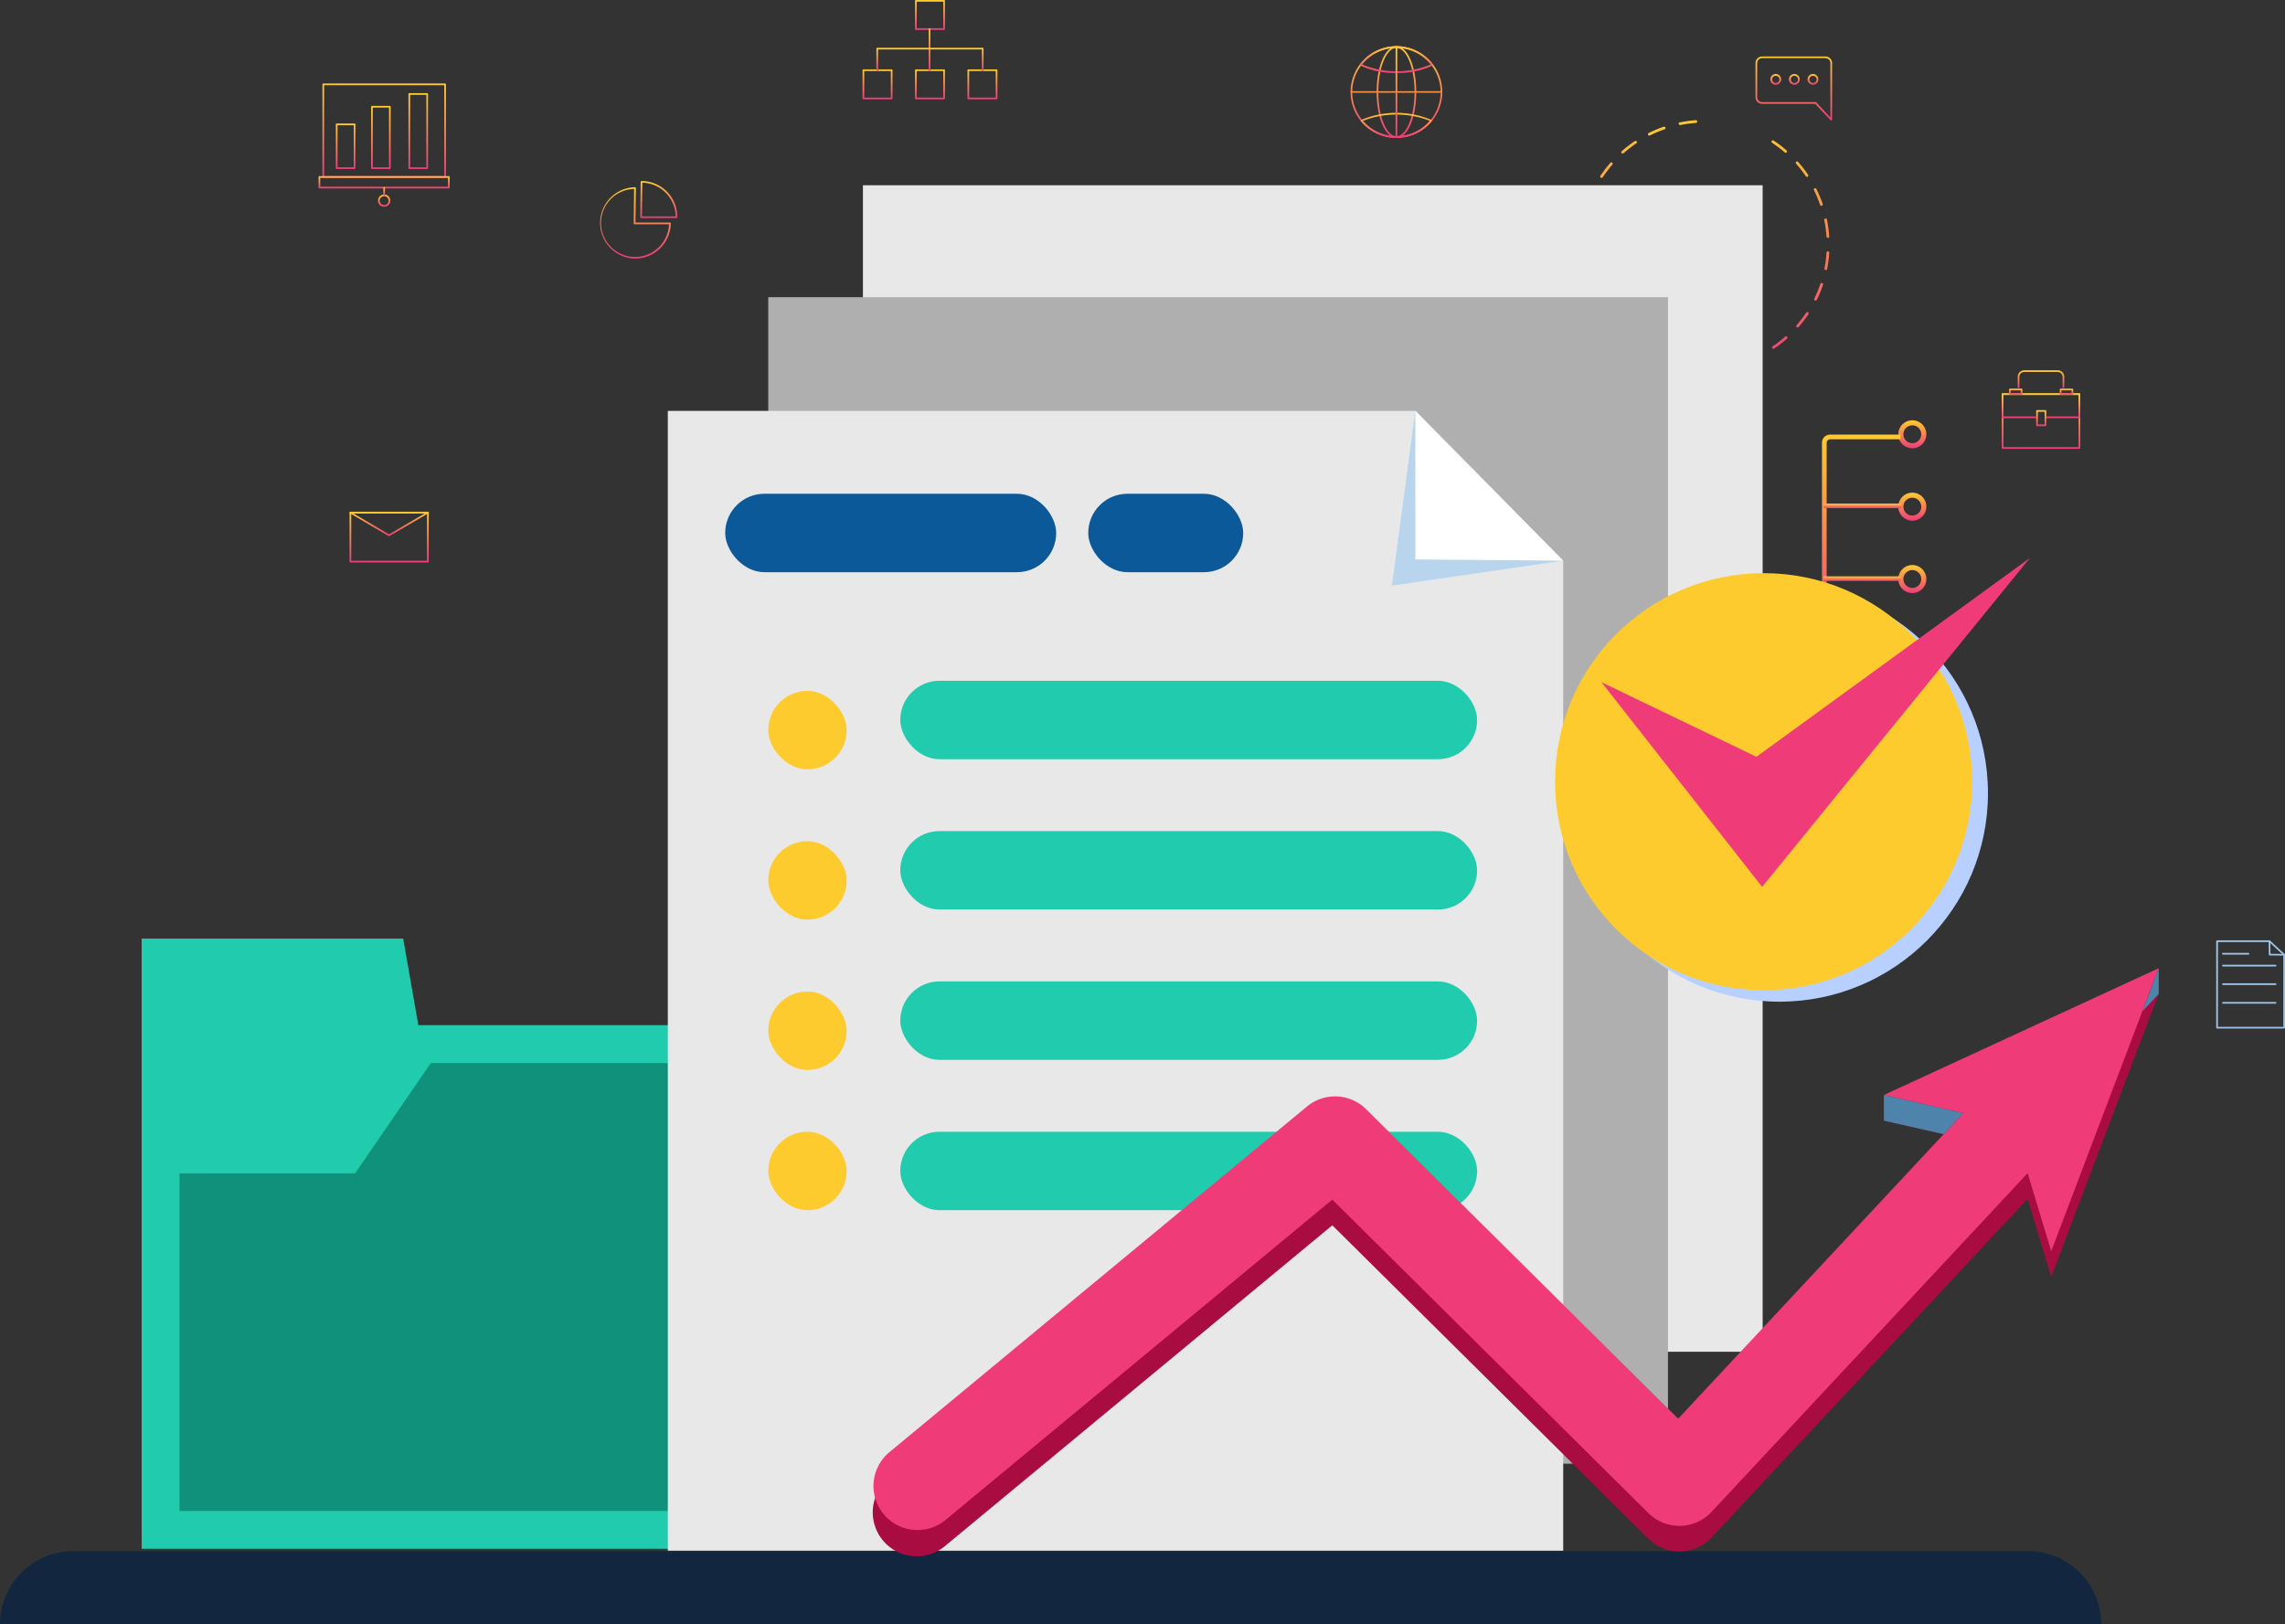 <svg xmlns="http://www.w3.org/2000/svg" xmlns:xlink="http://www.w3.org/1999/xlink" width="126.832" height="90.177" viewBox="0 0 126.832 90.177">
  <rect x="0" y="0" width="126.832" height="90.177" fill="#333333" stroke="none"/>
  <defs>
    <linearGradient id="linear-gradient" x1="0.5" x2="0.5" y2="1" gradientUnits="objectBoundingBox">
      <stop offset="0" stop-color="#fecb2f"/>
      <stop offset="1" stop-color="#ef3c79"/>
    </linearGradient>
  </defs>
  <g id="Grupo_906561" data-name="Grupo 906561" transform="translate(11931.416 12141.16)">
    <g id="Grupo_906513" data-name="Grupo 906513" transform="translate(-11913.734 -12136.527)">
      <g id="Grupo_906506" data-name="Grupo 906506" transform="translate(0.211 0)">
        <path id="Trazado_635651" data-name="Trazado 635651" d="M7418.4,3250.516h-6.763a.047.047,0,0,1-.047-.047v-5.146a.047.047,0,0,1,.047-.047h6.763a.047.047,0,0,1,.047.047v5.146A.047.047,0,0,1,7418.4,3250.516Zm-6.716-.094h6.668v-5.051h-6.668Z" transform="translate(-7411.586 -3245.277)" fill="url(#linear-gradient)"/>
      </g>
      <g id="Grupo_906507" data-name="Grupo 906507" transform="translate(0 5.145)">
        <path id="Trazado_635652" data-name="Trazado 635652" d="M7417.31,3282.659h-7.185a.047.047,0,0,1-.047-.047v-.588a.047.047,0,0,1,.047-.047h7.185a.047.047,0,0,1,.047.047v.588A.047.047,0,0,1,7417.31,3282.659Zm-7.138-.094h7.091v-.494h-7.091Z" transform="translate(-7410.078 -3281.977)" fill="url(#linear-gradient)"/>
      </g>
      <g id="Grupo_906508" data-name="Grupo 906508" transform="translate(3.299 6.165)">
        <path id="Trazado_635653" data-name="Trazado 635653" d="M7433.947,3289.934a.341.341,0,1,1,.341-.341A.342.342,0,0,1,7433.947,3289.934Zm0-.588a.247.247,0,1,0,.247.247A.247.247,0,0,0,7433.947,3289.346Z" transform="translate(-7433.605 -3289.252)" fill="url(#linear-gradient)"/>
      </g>
      <g id="Grupo_906509" data-name="Grupo 906509" transform="translate(3.593 5.75)">
        <path id="Trazado_635654" data-name="Trazado 635654" d="M7435.75,3286.785h0a.047.047,0,0,1-.047-.047v-.4a.044.044,0,0,1,.047-.047.047.047,0,0,1,.046.047v.4A.047.047,0,0,1,7435.75,3286.785Z" transform="translate(-7435.703 -3286.29)" fill="url(#linear-gradient)"/>
      </g>
      <g id="Grupo_906510" data-name="Grupo 906510" transform="translate(0.959 2.222)">
        <path id="Trazado_635655" data-name="Trazado 635655" d="M7417.954,3263.651h-.991a.047.047,0,0,1-.047-.047v-2.434a.047.047,0,0,1,.047-.047h.991a.047.047,0,0,1,.047.047v2.434A.047.047,0,0,1,7417.954,3263.651Zm-.944-.094h.9v-2.34h-.9Z" transform="translate(-7416.916 -3261.123)" fill="url(#linear-gradient)"/>
      </g>
      <g id="Grupo_906511" data-name="Grupo 906511" transform="translate(2.917 1.245)">
        <path id="Trazado_635656" data-name="Trazado 635656" d="M7431.921,3257.662h-.992a.047.047,0,0,1-.047-.047v-3.41a.047.047,0,0,1,.047-.047h.992a.047.047,0,0,1,.047.047v3.41A.047.047,0,0,1,7431.921,3257.662Zm-.945-.094h.9v-3.316h-.9Z" transform="translate(-7430.882 -3254.158)" fill="url(#linear-gradient)"/>
      </g>
      <g id="Grupo_906512" data-name="Grupo 906512" transform="translate(4.99 0.539)">
        <path id="Trazado_635657" data-name="Trazado 635657" d="M7446.708,3253.331h-.992a.047.047,0,0,1-.047-.047v-4.116a.047.047,0,0,1,.047-.047h.992a.047.047,0,0,1,.047.047v4.116A.047.047,0,0,1,7446.708,3253.331Zm-.944-.094h.9v-4.022h-.9Z" transform="translate(-7445.67 -3249.121)" fill="url(#linear-gradient)"/>
      </g>
    </g>
    <g id="Grupo_906516" data-name="Grupo 906516" transform="translate(-11898.154 -12131.111)">
      <g id="Grupo_906514" data-name="Grupo 906514" transform="translate(0 0.34)">
        <path id="Trazado_635658" data-name="Trazado 635658" d="M7523.2,3290.3a1.983,1.983,0,0,1,0-3.965.05.05,0,0,1,.033.014.048.048,0,0,1,.014.034l-.022,1.916h1.914a.047.047,0,0,1,.047.047A1.99,1.99,0,0,1,7523.2,3290.3Zm-.052-3.87a1.889,1.889,0,1,0,1.938,1.962h-1.914a.046.046,0,0,1-.033-.014.048.048,0,0,1-.014-.033Z" transform="translate(-7521.213 -3286.332)" fill="url(#linear-gradient)"/>
      </g>
      <g id="Grupo_906515" data-name="Grupo 906515" transform="translate(2.276 0)">
        <path id="Trazado_635659" data-name="Trazado 635659" d="M7539.454,3285.963h-1.962a.047.047,0,0,1-.034-.014.045.045,0,0,1-.013-.033l.023-1.963a.047.047,0,0,1,.048-.047,1.985,1.985,0,0,1,1.986,1.982c0,.006,0,.012,0,.018v.01A.047.047,0,0,1,7539.454,3285.963Zm-1.915-.094h1.869a1.891,1.891,0,0,0-1.846-1.869Z" transform="translate(-7537.445 -3283.906)" fill="url(#linear-gradient)"/>
      </g>
    </g>
    <g id="Grupo_906531" data-name="Grupo 906531" transform="translate(-11912.014 -12112.751)">
      <g id="Grupo_906529" data-name="Grupo 906529" transform="translate(0 0)">
        <path id="Trazado_635670" data-name="Trazado 635670" d="M7426.706,3417.681h-4.3a.047.047,0,0,1-.047-.047v-2.719a.047.047,0,0,1,.047-.047h4.3a.047.047,0,0,1,.047.047v2.719A.047.047,0,0,1,7426.706,3417.681Zm-4.253-.094h4.206v-2.626h-4.206Z" transform="translate(-7422.359 -3414.867)" fill="url(#linear-gradient)"/>
      </g>
      <g id="Grupo_906530" data-name="Grupo 906530" transform="translate(0 0)">
        <path id="Trazado_635671" data-name="Trazado 635671" d="M7424.55,3416.223a.048.048,0,0,1-.024-.007l-2.144-1.262a.047.047,0,0,1,.023-.088h4.3a.047.047,0,0,1,.024.088l-2.156,1.262A.047.047,0,0,1,7424.55,3416.223Zm-1.971-1.262,1.971,1.16,1.983-1.16Z" transform="translate(-7422.359 -3414.867)" fill="url(#linear-gradient)"/>
      </g>
    </g>
    <g id="Grupo_906538" data-name="Grupo 906538" transform="translate(-11820.307 -12120.605)">
      <g id="Grupo_906532" data-name="Grupo 906532" transform="translate(0 1.277)">
        <path id="Trazado_635672" data-name="Trazado 635672" d="M8080.8,3371.034h-4.263a.047.047,0,0,1-.047-.047V3368a.047.047,0,0,1,.047-.047h4.263a.047.047,0,0,1,.047.047v2.989A.047.047,0,0,1,8080.8,3371.034Zm-4.216-.094h4.169v-2.9h-4.169Z" transform="translate(-8076.488 -3367.951)" fill="url(#linear-gradient)"/>
      </g>
      <g id="Grupo_906533" data-name="Grupo 906533" transform="translate(0 1.277)">
        <path id="Trazado_635673" data-name="Trazado 635673" d="M8080.8,3369.331H8079a.047.047,0,0,1,0-.094h1.748v-1.192h-4.169v1.192h1.778a.047.047,0,0,1,0,.094h-1.825a.047.047,0,0,1-.047-.047V3368a.047.047,0,0,1,.047-.047h4.263a.047.047,0,0,1,.047.047v1.286A.047.047,0,0,1,8080.8,3369.331Z" transform="translate(-8076.488 -3367.951)" fill="url(#linear-gradient)"/>
      </g>
      <g id="Grupo_906534" data-name="Grupo 906534" transform="translate(1.911 2.211)">
        <path id="Trazado_635674" data-name="Trazado 635674" d="M8090.635,3375.507h-.468a.047.047,0,0,1-.047-.047v-.8a.047.047,0,0,1,.047-.047h.468a.047.047,0,0,1,.047.047v.8A.047.047,0,0,1,8090.635,3375.507Zm-.421-.094h.375v-.705h-.375Z" transform="translate(-8090.12 -3374.614)" fill="url(#linear-gradient)"/>
      </g>
      <g id="Grupo_906535" data-name="Grupo 906535" transform="translate(0.404 1.02)">
        <path id="Trazado_635675" data-name="Trazado 635675" d="M8080.071,3366.449h-.652a.047.047,0,0,1-.047-.047v-.239a.047.047,0,0,1,.047-.047h.652a.047.047,0,0,1,.047.047v.239A.047.047,0,0,1,8080.071,3366.449Zm-.605-.094h.558v-.145h-.558Z" transform="translate(-8079.372 -3366.116)" fill="url(#linear-gradient)"/>
      </g>
      <g id="Grupo_906536" data-name="Grupo 906536" transform="translate(3.222 1.02)">
        <path id="Trazado_635676" data-name="Trazado 635676" d="M8100.169,3366.449h-.652a.047.047,0,0,1-.047-.047v-.239a.047.047,0,0,1,.047-.047h.652a.047.047,0,0,1,.047.047v.239A.047.047,0,0,1,8100.169,3366.449Zm-.605-.094h.559v-.145h-.559Z" transform="translate(-8099.47 -3366.116)" fill="url(#linear-gradient)"/>
      </g>
      <g id="Grupo_906537" data-name="Grupo 906537" transform="translate(0.887 0)">
        <path id="Trazado_635677" data-name="Trazado 635677" d="M8085.35,3359.835a.047.047,0,0,1-.047-.047v-.583a.271.271,0,0,0-.27-.27h-1.856a.27.27,0,0,0-.27.27v.583a.047.047,0,0,1-.094,0v-.583a.364.364,0,0,1,.364-.364h1.856a.365.365,0,0,1,.364.364v.583A.047.047,0,0,1,8085.35,3359.835Z" transform="translate(-8082.813 -3358.841)" fill="url(#linear-gradient)"/>
      </g>
    </g>
    <g id="Grupo_906545" data-name="Grupo 906545" transform="translate(-11808.402 -12088.96)">
      <g id="Grupo_906539" data-name="Grupo 906539" transform="translate(0 0)">
        <path id="Trazado_635678" data-name="Trazado 635678" d="M8165.175,3589.467h-3.725a.047.047,0,0,1-.047-.047v-4.8a.047.047,0,0,1,.047-.047h2.91a.047.047,0,0,1,.032.012l.814.753a.047.047,0,0,1,.015.034v4.049A.047.047,0,0,1,8165.175,3589.467Zm-3.677-.094h3.63v-3.981l-.786-.727H8161.5Z" transform="translate(-8161.403 -3584.571)" fill="#9ec5e8"/>
      </g>
      <g id="Grupo_906540" data-name="Grupo 906540" transform="translate(2.91)">
        <path id="Trazado_635679" data-name="Trazado 635679" d="M8183.019,3585.417h0l-.806-.009a.047.047,0,0,1-.046-.046l-.009-.744a.047.047,0,0,1,.046-.047.044.044,0,0,1,.047.046l.009.7.76.009a.047.047,0,0,1,0,.094Z" transform="translate(-8182.157 -3584.57)" fill="#9ec5e8"/>
      </g>
      <g id="Grupo_906541" data-name="Grupo 906541" transform="translate(0.328 0.698)">
        <path id="Trazado_635680" data-name="Trazado 635680" d="M8165.2,3589.645h-1.415a.047.047,0,0,1,0-.094h1.415a.047.047,0,0,1,0,.094Z" transform="translate(-8163.741 -3589.551)" fill="#9ec5e8"/>
      </g>
      <g id="Grupo_906542" data-name="Grupo 906542" transform="translate(0.328 1.356)">
        <path id="Trazado_635681" data-name="Trazado 635681" d="M8166.706,3594.335h-2.917a.047.047,0,0,1,0-.094h2.917a.047.047,0,1,1,0,.094Z" transform="translate(-8163.741 -3594.241)" fill="#9ec5e8"/>
      </g>
      <g id="Grupo_906543" data-name="Grupo 906543" transform="translate(0.328 2.389)">
        <path id="Trazado_635682" data-name="Trazado 635682" d="M8166.706,3601.7h-2.917a.047.047,0,0,1,0-.094h2.917a.047.047,0,1,1,0,.094Z" transform="translate(-8163.741 -3601.61)" fill="#9ec5e8"/>
      </g>
      <g id="Grupo_906544" data-name="Grupo 906544" transform="translate(0.328 3.422)">
        <path id="Trazado_635683" data-name="Trazado 635683" d="M8166.706,3609.073h-2.917a.047.047,0,0,1,0-.094h2.917a.047.047,0,1,1,0,.094Z" transform="translate(-8163.741 -3608.979)" fill="#9ec5e8"/>
      </g>
    </g>
    <g id="Grupo_906555" data-name="Grupo 906555" transform="translate(-11830.285 -12117.829)">
      <g id="Grupo_906547" data-name="Grupo 906547" transform="translate(4.238 0)">
        <g id="Grupo_906546" data-name="Grupo 906546">
          <path id="Trazado_635684" data-name="Trazado 635684" d="M8036.321,3378.646a.778.778,0,1,0,.778.778A.778.778,0,0,0,8036.321,3378.646Zm0,1.272a.495.495,0,1,1,.495-.494A.494.494,0,0,1,8036.321,3379.918Z" transform="translate(-8035.544 -3378.646)" fill="url(#linear-gradient)"/>
        </g>
      </g>
      <g id="Grupo_906549" data-name="Grupo 906549" transform="translate(4.238 4.018)">
        <g id="Grupo_906548" data-name="Grupo 906548">
          <path id="Trazado_635685" data-name="Trazado 635685" d="M8036.321,3407.308a.778.778,0,1,0,.778.778A.777.777,0,0,0,8036.321,3407.308Zm0,1.272a.495.495,0,1,1,.495-.494A.494.494,0,0,1,8036.321,3408.58Z" transform="translate(-8035.544 -3407.308)" fill="url(#linear-gradient)"/>
        </g>
      </g>
      <g id="Grupo_906551" data-name="Grupo 906551" transform="translate(4.238 8.036)">
        <g id="Grupo_906550" data-name="Grupo 906550">
          <path id="Trazado_635686" data-name="Trazado 635686" d="M8036.321,3435.969a.778.778,0,1,0,.778.778A.778.778,0,0,0,8036.321,3435.969Zm0,1.272a.495.495,0,1,1,.495-.495A.494.494,0,0,1,8036.321,3437.241Z" transform="translate(-8035.544 -3435.969)" fill="url(#linear-gradient)"/>
        </g>
      </g>
      <g id="Grupo_906552" data-name="Grupo 906552" transform="translate(0 0.8)">
        <path id="Trazado_635687" data-name="Trazado 635687" d="M8005.574,3395.811h-.259V3384.8a.451.451,0,0,1,.451-.451h3.906v.259h-3.906a.192.192,0,0,0-.191.192Z" transform="translate(-8005.315 -3384.354)" fill="url(#linear-gradient)"/>
      </g>
      <g id="Grupo_906553" data-name="Grupo 906553" transform="translate(0.096 4.621)">
        <rect id="Rectángulo_303826" data-name="Rectángulo 303826" width="4.294" height="0.259" fill="url(#linear-gradient)"/>
      </g>
      <g id="Grupo_906554" data-name="Grupo 906554" transform="translate(0.079 8.662)">
        <rect id="Rectángulo_303827" data-name="Rectángulo 303827" width="4.294" height="0.259" fill="url(#linear-gradient)"/>
      </g>
    </g>
    <g id="Grupo_906560" data-name="Grupo 906560">
      <g id="Grupo_906505" data-name="Grupo 906505" transform="translate(-11883.539 -12141.16)">
        <g id="Grupo_906499" data-name="Grupo 906499" transform="translate(2.912 0)">
          <path id="Trazado_635645" data-name="Trazado 635645" d="M7647.844,3213.888h-1.568a.047.047,0,0,1-.047-.047v-1.568a.047.047,0,0,1,.047-.047h1.568a.047.047,0,0,1,.046.047v1.568A.046.046,0,0,1,7647.844,3213.888Zm-1.521-.094h1.474v-1.474h-1.474Z" transform="translate(-7646.229 -3212.226)" fill="url(#linear-gradient)"/>
        </g>
        <g id="Grupo_906500" data-name="Grupo 906500" transform="translate(2.912 3.851)">
          <path id="Trazado_635646" data-name="Trazado 635646" d="M7647.844,3241.355h-1.568a.047.047,0,0,1-.047-.047v-1.568a.047.047,0,0,1,.047-.047h1.568a.046.046,0,0,1,.046.047v1.568A.047.047,0,0,1,7647.844,3241.355Zm-1.521-.094h1.474v-1.474h-1.474Z" transform="translate(-7646.229 -3239.693)" fill="url(#linear-gradient)"/>
        </g>
        <g id="Grupo_906501" data-name="Grupo 906501" transform="translate(0 3.851)">
          <path id="Trazado_635647" data-name="Trazado 635647" d="M7627.076,3241.355h-1.568a.047.047,0,0,1-.047-.047v-1.568a.047.047,0,0,1,.047-.047h1.568a.047.047,0,0,1,.047.047v1.568A.047.047,0,0,1,7627.076,3241.355Zm-1.521-.094h1.475v-1.474h-1.475Z" transform="translate(-7625.461 -3239.693)" fill="url(#linear-gradient)"/>
        </g>
        <g id="Grupo_906502" data-name="Grupo 906502" transform="translate(5.823 3.851)">
          <path id="Trazado_635648" data-name="Trazado 635648" d="M7668.612,3241.355h-1.568a.047.047,0,0,1-.047-.047v-1.568a.047.047,0,0,1,.047-.047h1.568a.047.047,0,0,1,.047.047v1.568A.047.047,0,0,1,7668.612,3241.355Zm-1.521-.094h1.475v-1.474h-1.475Z" transform="translate(-7666.997 -3239.693)" fill="url(#linear-gradient)"/>
        </g>
        <g id="Grupo_906503" data-name="Grupo 906503" transform="translate(3.671 1.568)">
          <path id="Trazado_635649" data-name="Trazado 635649" d="M7651.693,3225.783a.047.047,0,0,1-.047-.047v-2.279a.047.047,0,1,1,.094,0v2.279A.047.047,0,0,1,7651.693,3225.783Z" transform="translate(-7651.646 -3223.411)" fill="url(#linear-gradient)"/>
        </g>
        <g id="Grupo_906504" data-name="Grupo 906504" transform="translate(0.768 2.646)">
          <path id="Trazado_635650" data-name="Trazado 635650" d="M7636.84,3232.42a.047.047,0,0,1-.047-.047V3231.2h-5.762v1.154a.047.047,0,0,1-.094,0v-1.2a.047.047,0,0,1,.047-.047h5.855a.047.047,0,0,1,.047.047v1.225A.047.047,0,0,1,7636.84,3232.42Z" transform="translate(-7630.937 -3231.101)" fill="url(#linear-gradient)"/>
        </g>
      </g>
      <g id="Grupo_906521" data-name="Grupo 906521" transform="translate(-11833.975 -12138.026)">
        <g id="Grupo_906517" data-name="Grupo 906517" transform="translate(0)">
          <path id="Trazado_635660" data-name="Trazado 635660" d="M7983.207,3238.139a.046.046,0,0,1-.034-.015l-.852-.913h-2.949a.369.369,0,0,1-.369-.368v-1.893a.369.369,0,0,1,.369-.368h3.514a.369.369,0,0,1,.368.368v3.142a.047.047,0,0,1-.029.044A.05.05,0,0,1,7983.207,3238.139Zm-3.835-3.464a.275.275,0,0,0-.274.275v1.893a.275.275,0,0,0,.274.274h2.97a.046.046,0,0,1,.034.015l.785.841v-3.023a.275.275,0,0,0-.274-.275Z" transform="translate(-7979.003 -3234.581)" fill="url(#linear-gradient)"/>
        </g>
        <g id="Grupo_906518" data-name="Grupo 906518" transform="translate(0.833 0.983)">
          <path id="Trazado_635661" data-name="Trazado 635661" d="M7985.24,3242.184a.3.3,0,1,1,.295-.3A.3.3,0,0,1,7985.24,3242.184Zm0-.5a.2.2,0,1,0,.2.2A.2.2,0,0,0,7985.24,3241.688Z" transform="translate(-7984.945 -3241.594)" fill="url(#linear-gradient)"/>
        </g>
        <g id="Grupo_906519" data-name="Grupo 906519" transform="translate(1.866 0.983)">
          <path id="Trazado_635662" data-name="Trazado 635662" d="M7992.609,3242.184a.3.3,0,1,1,.295-.3A.3.3,0,0,1,7992.609,3242.184Zm0-.5a.2.2,0,1,0,.2.2A.2.2,0,0,0,7992.609,3241.688Z" transform="translate(-7992.314 -3241.594)" fill="url(#linear-gradient)"/>
        </g>
        <g id="Grupo_906520" data-name="Grupo 906520" transform="translate(2.899 0.983)">
          <path id="Trazado_635663" data-name="Trazado 635663" d="M7999.979,3242.184a.3.3,0,1,1,.295-.3A.3.3,0,0,1,7999.979,3242.184Zm0-.5a.2.2,0,1,0,.2.2A.2.2,0,0,0,7999.979,3241.688Z" transform="translate(-7999.684 -3241.594)" fill="url(#linear-gradient)"/>
        </g>
      </g>
      <g id="Grupo_906528" data-name="Grupo 906528" transform="translate(-11856.451 -12138.594)">
        <g id="Grupo_906522" data-name="Grupo 906522" transform="translate(0 0)">
          <path id="Trazado_635664" data-name="Trazado 635664" d="M7821.223,3235.626a2.546,2.546,0,1,1,2.546-2.546A2.549,2.549,0,0,1,7821.223,3235.626Zm0-5a2.452,2.452,0,1,0,2.452,2.452A2.455,2.455,0,0,0,7821.223,3230.628Z" transform="translate(-7818.677 -3230.534)" fill="url(#linear-gradient)"/>
        </g>
        <g id="Grupo_906523" data-name="Grupo 906523" transform="translate(1.446 0)">
          <path id="Trazado_635665" data-name="Trazado 635665" d="M7830.089,3235.626c-.617,0-1.1-1.118-1.1-2.546s.483-2.546,1.1-2.546,1.1,1.118,1.1,2.546S7830.707,3235.626,7830.089,3235.626Zm0-5c-.555,0-1.006,1.1-1.006,2.452s.451,2.452,1.006,2.452,1.007-1.1,1.007-2.452S7830.645,3230.628,7830.089,3230.628Z" transform="translate(-7828.989 -3230.534)" fill="url(#linear-gradient)"/>
        </g>
        <g id="Grupo_906524" data-name="Grupo 906524" transform="translate(0.516 0)">
          <path id="Trazado_635666" data-name="Trazado 635666" d="M7824.385,3232.02a4.361,4.361,0,0,1-2.006-.419.049.049,0,0,1-.023-.031.051.051,0,0,1,.009-.038,2.545,2.545,0,0,1,4.042,0,.051.051,0,0,1,.009.038.049.049,0,0,1-.023.031A4.361,4.361,0,0,1,7824.385,3232.02Zm-1.912-.475a4.987,4.987,0,0,0,3.824,0,2.451,2.451,0,0,0-3.824,0Z" transform="translate(-7822.354 -3230.534)" fill="url(#linear-gradient)"/>
        </g>
        <g id="Grupo_906525" data-name="Grupo 906525" transform="translate(0.568 3.7)">
          <path id="Trazado_635667" data-name="Trazado 635667" d="M7824.7,3258.316a2.538,2.538,0,0,1-1.968-.931.046.046,0,0,1-.01-.039.047.047,0,0,1,.024-.032,5.084,5.084,0,0,1,3.906,0,.047.047,0,0,1,.015.072A2.539,2.539,0,0,1,7824.7,3258.316Zm-1.857-.945a2.452,2.452,0,0,0,3.714,0,5.055,5.055,0,0,0-3.714,0Z" transform="translate(-7822.725 -3256.924)" fill="url(#linear-gradient)"/>
        </g>
        <g id="Grupo_906526" data-name="Grupo 906526" transform="translate(2.499 0)">
          <path id="Trazado_635668" data-name="Trazado 635668" d="M7836.551,3235.626a.047.047,0,0,1-.047-.047v-5a.047.047,0,1,1,.094,0v5A.047.047,0,0,1,7836.551,3235.626Z" transform="translate(-7836.504 -3230.534)" fill="url(#linear-gradient)"/>
        </g>
        <g id="Grupo_906527" data-name="Grupo 906527" transform="translate(0 2.499)">
          <path id="Trazado_635669" data-name="Trazado 635669" d="M7823.722,3248.454h-5a.047.047,0,1,1,0-.094h5a.047.047,0,1,1,0,.094Z" transform="translate(-7818.677 -3248.36)" fill="url(#linear-gradient)"/>
        </g>
      </g>
      <g id="Grupo_906556" data-name="Grupo 906556" transform="translate(-11843.729 -12134.492)">
        <path id="Trazado_635688" data-name="Trazado 635688" d="M7917.712,3273.517a7.055,7.055,0,0,1-.892.12.076.076,0,0,1-.011-.151,6.912,6.912,0,0,0,.873-.117.078.078,0,0,1,.092.059.072.072,0,0,1-.056.088l-.015-.074Zm.872-.235a.076.076,0,0,1-.039-.146,6.718,6.718,0,0,0,.819-.34.076.076,0,0,1,.067.135,6.9,6.9,0,0,1-.837.348Zm-2.651.356h-.02a6.891,6.891,0,0,1-.9-.116.076.076,0,1,1,.029-.148,6.805,6.805,0,0,0,.88.114.076.076,0,0,1,.01.149Zm4.256-1.15a.076.076,0,0,1-.057-.137,6.89,6.89,0,0,0,.7-.542.076.076,0,0,1,.1.114,6.965,6.965,0,0,1-.718.553A.076.076,0,0,1,7920.189,3272.488Zm-6.014.8a.077.077,0,0,1-.039,0,7.031,7.031,0,0,1-.839-.346.076.076,0,0,1,.067-.136,6.851,6.851,0,0,0,.82.338.076.076,0,0,1-.009.146Zm7.356-1.988a.076.076,0,0,1-.072-.124,6.768,6.768,0,0,0,.539-.7.076.076,0,0,1,.126.084,6.989,6.989,0,0,1-.551.72A.076.076,0,0,1,7921.531,3271.3Zm-8.964,1.2a.075.075,0,0,1-.057-.011,7,7,0,0,1-.721-.55.076.076,0,0,1,.1-.114,6.81,6.81,0,0,0,.706.538.076.076,0,0,1-.027.137Zm9.956-2.688a.076.076,0,0,1-.048-.006.076.076,0,0,1-.034-.1,6.87,6.87,0,0,0,.339-.82.075.075,0,0,1,.1-.047.076.076,0,0,1,.047.1,6.98,6.98,0,0,1-.347.838A.074.074,0,0,1,7922.523,3269.815Zm-11.306,1.513a.075.075,0,0,1-.071-.024,6.922,6.922,0,0,1-.554-.717.076.076,0,1,1,.125-.084,6.765,6.765,0,0,0,.542.7.075.075,0,0,1-.007.107A.077.077,0,0,1,7911.218,3271.327Zm11.88-3.209a.074.074,0,0,1-.029,0,.076.076,0,0,1-.06-.089,6.844,6.844,0,0,0,.115-.88.075.075,0,1,1,.15.01,6.888,6.888,0,0,1-.117.9A.076.076,0,0,1,7923.1,3268.119Zm-12.879,1.724a.075.075,0,0,1-.082-.041,6.848,6.848,0,0,1-.349-.837.075.075,0,1,1,.143-.049,6.762,6.762,0,0,0,.341.819.075.075,0,0,1-.034.1Zm12.993-3.511h-.01a.075.075,0,0,1-.08-.07,6.96,6.96,0,0,0-.118-.879l-.006-.028a.076.076,0,1,1,.148-.031l.006.029a7,7,0,0,1,.12.9A.076.076,0,0,1,7923.212,3266.332Zm-13.573,1.81a.07.07,0,0,1-.088-.052l0-.014a7.056,7.056,0,0,1-.12-.884.076.076,0,0,1,.07-.081.075.075,0,0,1,.081.07,6.945,6.945,0,0,0,.117.865A.082.082,0,0,1,7909.639,3268.142Zm13.213-3.593a.076.076,0,0,1-.086-.05,6.806,6.806,0,0,0-.342-.818.075.075,0,0,1,.034-.1.076.076,0,0,1,.1.034,6.877,6.877,0,0,1,.351.836.075.075,0,0,1-.047.1Zm-13.336,1.814h-.02a.076.076,0,0,1-.071-.08,6.9,6.9,0,0,1,.116-.9.075.075,0,1,1,.148.029,6.766,6.766,0,0,0-.113.88A.076.076,0,0,1,7909.516,3266.363Zm12.537-3.416a.076.076,0,0,1-.078-.032,6.824,6.824,0,0,0-.543-.7.075.075,0,1,1,.113-.1,6.943,6.943,0,0,1,.556.716.075.075,0,0,1-.021.1A.079.079,0,0,1,7922.053,3262.947Zm-12.193,1.658a.074.074,0,0,1-.039,0,.076.076,0,0,1-.047-.1,6.913,6.913,0,0,1,.345-.839.076.076,0,1,1,.136.066,6.8,6.8,0,0,0-.337.821A.075.075,0,0,1,7909.859,3264.6Zm11.006-3a.075.075,0,0,1-.064-.017,6.826,6.826,0,0,0-.707-.537.076.076,0,0,1,.083-.126,7.024,7.024,0,0,1,.722.548.075.075,0,0,1,.007.107A.074.074,0,0,1,7920.865,3261.608ZM7910.646,3263a.077.077,0,0,1-.057-.011.076.076,0,0,1-.021-.1,7.019,7.019,0,0,1,.549-.721.076.076,0,1,1,.114.1,6.771,6.771,0,0,0-.537.706A.076.076,0,0,1,7910.646,3263Zm1.175-1.351a.076.076,0,0,1-.072-.024.075.075,0,0,1,.007-.107,6.93,6.93,0,0,1,.716-.555.076.076,0,1,1,.084.125,6.747,6.747,0,0,0-.7.543A.077.077,0,0,1,7911.821,3261.646Zm1.483-1a.075.075,0,0,1-.048-.142,6.9,6.9,0,0,1,.837-.35.076.076,0,0,1,.049.143,6.746,6.746,0,0,0-.818.342Zm2.582-.7h-.01a6.909,6.909,0,0,0-.858.116l-.021,0h0a.076.076,0,0,1-.03-.148l.021,0a7.11,7.11,0,0,1,.877-.119.076.076,0,0,1,.02.15Z" transform="translate(-7909.425 -3259.793)" fill="url(#linear-gradient)"/>
      </g>
    </g>
    <g id="Grupo_906557" data-name="Grupo 906557" transform="translate(-11923.553 -12089.06)">
      <path id="Trazado_635689" data-name="Trazado 635689" d="M7355.4,3588.666l-.841-4.808h-14.516v33.877h41.464v-29.069Z" transform="translate(-7340.043 -3583.857)" fill="#21cbae"/>
      <path id="Trazado_635690" data-name="Trazado 635690" d="M7368.989,3633.151l-4.205,6.125h-9.745v18.739h37.26v-24.864Z" transform="translate(-7352.937 -3626.24)" fill="#10917b"/>
    </g>
    <rect id="Rectángulo_303828" data-name="Rectángulo 303828" width="49.94" height="64.754" transform="translate(-11883.518 -12130.875)" fill="#e8e8e8"/>
    <rect id="Rectángulo_303829" data-name="Rectángulo 303829" width="49.94" height="64.754" transform="translate(-11888.773 -12124.662)" fill="#afafaf"/>
    <path id="Trazado_635691" data-name="Trazado 635691" d="M7589.849,3374.915h-41.494v63.276h49.7v-54.959Z" transform="translate(-19442.703 -15493.267)" fill="#e8e8e8"/>
    <path id="Trazado_635692" data-name="Trazado 635692" d="M7836.365,3374.914l-1.3,9.7,9.5-1.382Z" transform="translate(-19689.221 -15493.267)" fill="#b9d5ed"/>
    <path id="Trazado_635693" data-name="Trazado 635693" d="M7844.326,3374.914v8.249l8.207.068Z" transform="translate(-19697.182 -15493.267)" fill="#fff"/>
    <rect id="Rectángulo_303830" data-name="Rectángulo 303830" width="8.602" height="4.354" rx="2.177" transform="translate(-11871.012 -12113.75)" fill="#0b5999"/>
    <rect id="Rectángulo_303831" data-name="Rectángulo 303831" width="4.354" height="4.354" rx="2.177" transform="translate(-11888.773 -12078.334)" fill="#fecb2f"/>
    <rect id="Rectángulo_303832" data-name="Rectángulo 303832" width="32.019" height="4.354" rx="2.177" transform="translate(-11881.445 -12078.334)" fill="#21cbae" style="mix-blend-mode: multiply;isolation: isolate"/>
    <rect id="Rectángulo_303833" data-name="Rectángulo 303833" width="4.354" height="4.354" rx="2.177" transform="translate(-11888.773 -12086.117)" fill="#fecb2f"/>
    <rect id="Rectángulo_303834" data-name="Rectángulo 303834" width="32.019" height="4.354" rx="2.177" transform="translate(-11881.445 -12086.679)" fill="#21cbae" style="mix-blend-mode: multiply;isolation: isolate"/>
    <rect id="Rectángulo_303835" data-name="Rectángulo 303835" width="4.354" height="4.354" rx="2.177" transform="translate(-11888.773 -12094.463)" fill="#fecb2f"/>
    <rect id="Rectángulo_303836" data-name="Rectángulo 303836" width="32.019" height="4.354" rx="2.177" transform="translate(-11881.445 -12095.024)" fill="#21cbae" style="mix-blend-mode: multiply;isolation: isolate"/>
    <rect id="Rectángulo_303837" data-name="Rectángulo 303837" width="4.354" height="4.354" rx="2.177" transform="translate(-11888.773 -12102.808)" fill="#fecb2f"/>
    <rect id="Rectángulo_303838" data-name="Rectángulo 303838" width="32.019" height="4.354" rx="2.177" transform="translate(-11881.445 -12103.369)" fill="#21cbae" style="mix-blend-mode: multiply;isolation: isolate"/>
    <rect id="Rectángulo_303839" data-name="Rectángulo 303839" width="18.372" height="4.354" rx="2.177" transform="translate(-11891.163 -12113.75)" fill="#0b5999"/>
    <g id="Grupo_906558" data-name="Grupo 906558" transform="translate(-11845.1 -12110.193)">
      <circle id="Elipse_7481" data-name="Elipse 7481" cx="11.576" cy="11.576" r="11.576" transform="translate(0.876 1.487)" fill="#b8d0ff" style="mix-blend-mode: multiply;isolation: isolate"/>
      <circle id="Elipse_7482" data-name="Elipse 7482" cx="11.576" cy="11.576" r="11.576" transform="translate(0 0.85)" fill="#fecb2f"/>
      <path id="Trazado_635694" data-name="Trazado 635694" d="M7918.013,3440.018l8.92,11.363,14.868-18.266-15.186,11.045Z" transform="translate(-7915.438 -3433.115)" fill="#ef3c79"/>
    </g>
    <path id="Rectángulo_303840" data-name="Rectángulo 303840" d="M4.071,0h108.49a4.071,4.071,0,0,1,4.071,4.071v0a0,0,0,0,1,0,0H0a0,0,0,0,1,0,0v0A4.071,4.071,0,0,1,4.071,0Z" transform="translate(-11931.416 -12055.054)" fill="#12263f"/>
    <g id="Grupo_906559" data-name="Grupo 906559" transform="translate(-11882.973 -12087.414)">
      <path id="Trazado_635695" data-name="Trazado 635695" d="M7700.882,3605.761l-15.256,7.038,4.41,1.007-15.825,16.962-17.327-17.183a2.443,2.443,0,0,0-3.273-.151l-23.217,19.222a2.442,2.442,0,0,0,3.105,3.771l21.513-17.818,17.547,17.4a2.444,2.444,0,0,0,1.72.708h.047a2.444,2.444,0,0,0,1.739-.776l17.542-18.8,1.311,4.33Z" transform="translate(-7629.504 -3604.336)" fill="#a80c41"/>
      <path id="Trazado_635696" data-name="Trazado 635696" d="M7700.882,3595.6l-15.256,7.038,4.41,1.007-15.825,16.962-17.327-17.183a2.443,2.443,0,0,0-3.273-.151l-23.217,19.221a2.443,2.443,0,0,0,3.105,3.771l21.513-17.818,17.547,17.4a2.444,2.444,0,0,0,1.72.708h.047a2.444,2.444,0,0,0,1.739-.776l17.542-18.8,1.311,4.33Z" transform="translate(-7629.504 -3595.598)" fill="#ef3c79"/>
      <path id="Trazado_635697" data-name="Trazado 635697" d="M8029.818,3645.8v1.425l3.322.75,1.088-1.168Z" transform="translate(-7973.695 -3638.761)" fill="#4e83ab"/>
      <path id="Trazado_635698" data-name="Trazado 635698" d="M8132.2,3597.988l.9-.965V3595.6Z" transform="translate(-8061.72 -3595.598)" fill="#4e83ab"/>
    </g>
  </g>
</svg>
